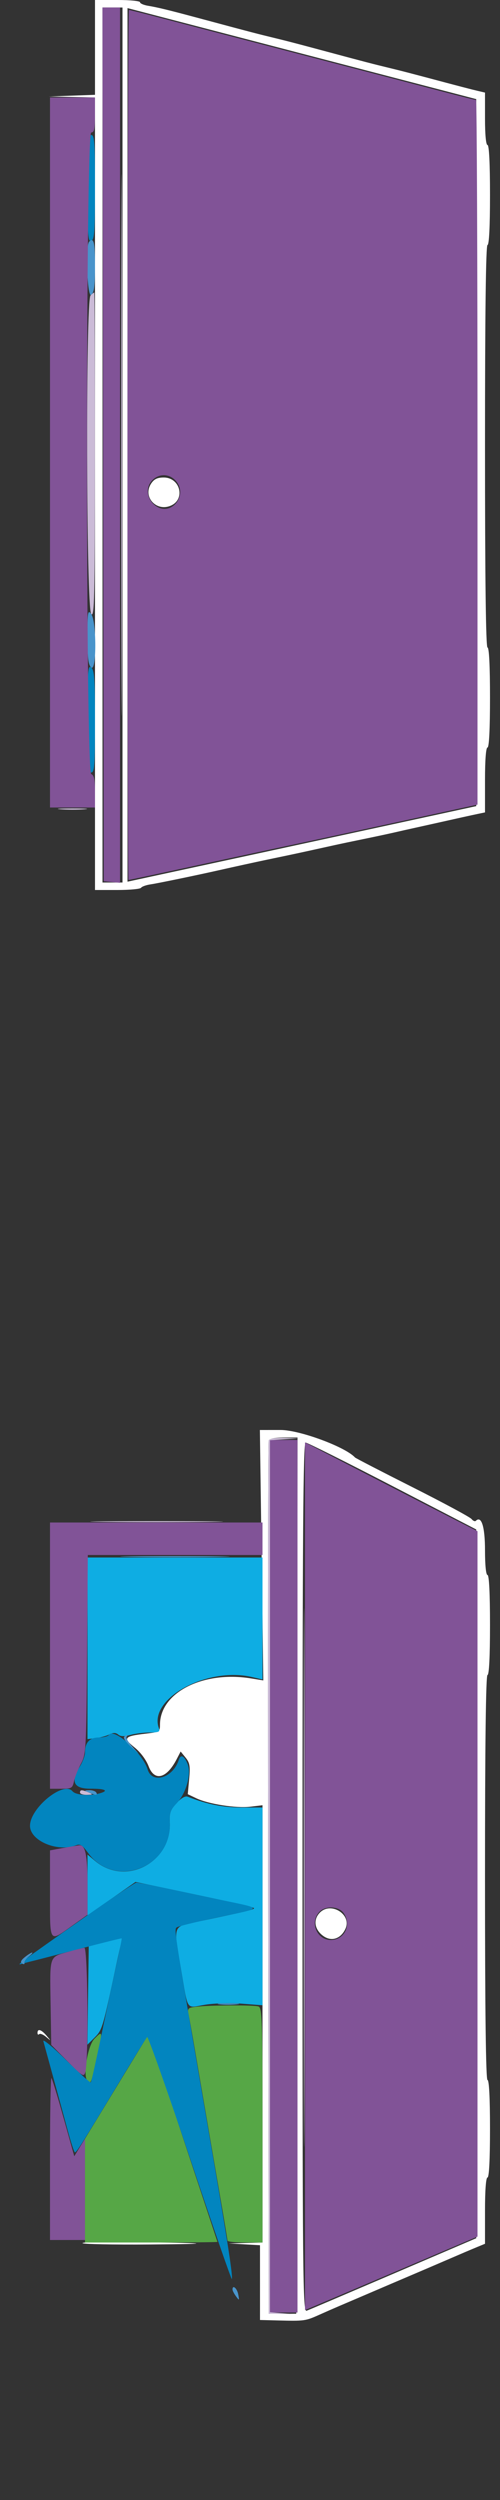 <svg id="svg" version="1.1" width="200" height="1000" xmlns="http://www.w3.org/2000/svg" xmlns:xlink="http://www.w3.org/1999/xlink" style="display: block;"><rect width="100%" height="100%" fill="#333333" stroke="none"/><g id="svgg"><path id="path0" d="M38.000 18.962 L 38.000 37.925 28.750 38.255 L 19.500 38.585 28.750 38.792 L 38.000 39.000 38.000 197.500 L 38.000 356.000 46.941 356.000 C 51.859 356.000,56.129 355.600,56.432 355.110 C 56.734 354.621,58.448 354.006,60.241 353.744 C 63.151 353.318,78.678 350.102,88.000 347.993 C 93.741 346.695,102.216 344.840,106.750 343.890 C 109.088 343.401,112.912 342.599,115.250 342.110 C 119.257 341.270,126.077 339.782,134.000 338.020 C 135.925 337.591,141.100 336.504,145.500 335.603 C 149.900 334.702,155.412 333.523,157.750 332.983 C 160.088 332.442,163.912 331.581,166.250 331.070 C 168.588 330.558,172.637 329.658,175.250 329.070 C 182.859 327.356,188.297 326.155,191.250 325.537 L 194.000 324.962 194.000 311.981 C 194.000 303.994,194.385 299.000,195.000 299.000 C 195.633 299.000,196.000 291.667,196.000 279.000 C 196.000 266.333,195.633 259.000,195.000 259.000 C 194.342 259.000,194.000 231.500,194.000 178.500 C 194.000 125.500,194.342 98.000,195.000 98.000 C 195.633 98.000,196.000 90.667,196.000 78.000 C 196.000 65.333,195.633 58.000,195.000 58.000 C 194.397 58.000,194.000 53.840,194.000 47.519 L 194.000 37.038 191.250 36.394 C 188.482 35.747,183.813 34.527,170.000 30.842 C 165.875 29.742,160.813 28.427,158.750 27.921 C 156.688 27.414,153.313 26.586,151.250 26.079 C 149.188 25.573,144.012 24.223,139.750 23.079 C 135.488 21.936,128.512 20.064,124.250 18.921 C 119.987 17.777,114.813 16.427,112.750 15.921 C 110.688 15.414,107.313 14.586,105.250 14.079 C 103.188 13.573,98.013 12.223,93.750 11.079 C 89.487 9.936,82.513 8.064,78.250 6.921 C 67.262 3.973,62.967 2.933,59.250 2.318 C 57.462 2.023,56.000 1.380,56.000 0.891 C 56.000 0.401,51.950 0.000,47.000 0.000 L 38.000 0.000 38.000 18.962 M49.000 178.000 L 49.000 353.000 45.000 353.000 L 41.000 353.000 41.000 178.000 L 41.000 3.000 45.000 3.000 L 49.000 3.000 49.000 178.000 M137.500 25.821 L 190.500 39.650 190.500 181.050 L 190.500 322.449 159.000 329.290 C 141.675 333.052,110.287 339.852,89.250 344.401 L 51.000 352.673 51.000 177.957 L 51.000 3.241 67.750 7.616 C 76.963 10.023,108.350 18.215,137.500 25.821 M60.429 193.468 C 56.981 198.731,62.599 204.870,68.432 202.213 C 74.250 199.562,72.011 191.000,65.500 191.000 C 62.931 191.000,61.632 191.633,60.429 193.468 M104.640 622.086 L 105.327 672.172 100.413 671.370 C 81.246 668.242,64.000 677.000,64.000 689.862 C 64.000 692.703,63.801 692.827,58.185 693.479 C 49.659 694.468,49.092 695.176,53.795 698.956 C 56.225 700.909,58.454 703.899,59.479 706.584 C 61.804 712.672,66.661 711.424,70.649 703.712 L 72.258 700.600 74.247 703.050 C 75.920 705.111,76.146 706.467,75.671 711.590 L 75.105 717.680 78.509 719.303 C 83.378 721.625,94.426 723.347,100.125 722.672 L 105.000 722.094 105.000 809.547 L 105.000 897.000 98.250 897.193 L 91.500 897.385 97.750 897.740 L 104.000 898.095 104.000 913.048 L 104.000 928.000 111.250 928.183 C 121.730 928.448,122.173 928.388,127.580 925.969 C 130.286 924.758,133.963 923.145,135.750 922.384 C 137.538 921.623,140.575 920.325,142.500 919.500 C 144.425 918.675,147.575 917.325,149.500 916.500 C 151.425 915.675,154.575 914.325,156.500 913.500 C 158.425 912.675,161.463 911.378,163.250 910.619 C 167.388 908.860,172.476 906.679,177.250 904.619 C 185.645 900.995,187.642 900.143,190.750 898.857 L 194.000 897.512 194.000 884.256 C 194.000 876.085,194.384 871.000,195.000 871.000 C 195.632 871.000,196.000 863.833,196.000 851.500 C 196.000 839.167,195.632 832.000,195.000 832.000 C 194.342 832.000,194.000 804.333,194.000 751.000 C 194.000 697.667,194.342 670.000,195.000 670.000 C 195.633 670.000,196.000 662.667,196.000 650.000 C 196.000 637.333,195.633 630.000,195.000 630.000 C 194.401 630.000,194.000 626.041,194.000 620.122 C 194.000 610.690,192.568 606.099,190.325 608.342 C 189.980 608.687,189.203 608.351,188.599 607.596 C 187.994 606.842,177.375 601.118,165.000 594.878 C 152.625 588.638,142.275 583.288,142.000 582.989 C 138.078 578.729,119.823 571.987,112.227 571.993 L 103.954 572.000 104.640 622.086 M118.753 750.250 L 118.500 925.500 113.000 925.500 L 107.500 925.500 107.243 751.500 C 107.102 655.800,107.201 576.938,107.462 576.250 C 107.763 575.458,109.964 575.000,113.471 575.000 L 119.006 575.000 118.753 750.250 M157.000 594.429 L 190.500 611.791 190.500 753.536 L 190.500 895.281 157.429 909.465 C 139.241 917.266,123.603 923.938,122.679 924.293 C 121.111 924.895,121.000 913.456,121.000 750.969 C 121.000 612.443,121.255 577.007,122.250 577.033 C 122.938 577.051,138.575 584.879,157.000 594.429 M128.000 765.000 C 125.211 767.789,125.727 771.728,129.221 774.325 C 132.521 776.778,136.326 775.573,138.188 771.486 C 140.758 765.847,132.445 760.555,128.000 765.000 M15.000 813.167 C 15.000 813.808,15.301 814.032,15.669 813.664 C 16.037 813.297,17.274 813.784,18.419 814.748 C 20.498 816.499,20.498 816.498,18.595 814.250 C 16.515 811.793,15.000 811.337,15.000 813.167 M32.999 897.250 C 32.999 897.663,45.262 897.906,60.250 897.791 C 87.445 897.582,84.324 897.242,50.749 896.757 C 40.986 896.616,32.998 896.837,32.999 897.250 " stroke="none" fill="#ffffff" fill-rule="evenodd"></path><path id="path1" d="M78.186 802.728 C 75.181 803.098,74.924 803.387,75.437 805.818 C 75.749 807.293,76.660 812.325,77.463 817.000 C 78.265 821.675,80.503 834.725,82.435 846.000 C 84.368 857.275,87.081 873.025,88.466 881.000 C 89.850 888.975,90.987 895.837,90.992 896.250 C 90.996 896.663,94.150 897.000,98.000 897.000 L 105.000 897.000 105.000 850.107 C 105.000 808.269,104.829 803.149,103.418 802.607 C 101.732 801.960,83.723 802.046,78.186 802.728 M37.797 815.476 C 35.064 818.209,33.043 830.443,35.001 832.401 C 36.350 833.750,36.403 833.617,38.733 823.000 C 41.127 812.094,41.132 812.140,37.797 815.476 M46.721 834.591 L 34.000 855.500 34.000 876.250 L 34.000 897.000 60.500 897.000 C 75.075 897.000,86.985 896.888,86.967 896.750 C 86.948 896.612,80.748 877.866,73.187 855.091 L 59.441 813.683 46.721 834.591 " stroke="none" fill="#56a746" fill-rule="evenodd"></path><path id="path2" d="M35.000 659.327 L 35.000 695.654 38.250 695.259 C 40.038 695.041,42.497 694.377,43.716 693.781 C 45.324 692.995,46.305 693.008,47.294 693.829 C 48.248 694.621,49.677 694.666,52.071 693.980 C 53.950 693.441,57.450 693.000,59.850 693.000 C 63.448 693.000,64.106 692.718,63.597 691.393 C 59.079 679.618,82.600 666.580,100.750 670.800 L 105.000 671.787 105.000 647.394 L 105.000 623.000 70.000 623.000 L 35.000 623.000 35.000 659.327 M70.590 721.285 C 68.206 723.918,67.722 725.271,67.915 728.755 C 68.815 744.961,50.257 754.660,38.031 744.373 L 35.000 741.822 35.000 753.986 L 35.000 766.149 44.596 759.459 L 54.193 752.768 66.846 755.429 C 94.623 761.270,101.048 762.715,101.567 763.234 C 102.082 763.748,98.249 764.674,79.145 768.648 C 68.930 770.773,69.322 769.678,72.388 787.529 C 75.380 804.952,74.191 803.186,82.059 801.885 C 85.625 801.296,92.182 801.107,96.750 801.462 L 105.000 802.104 105.000 762.552 L 105.000 723.000 96.589 723.000 C 89.111 723.000,82.831 721.738,75.000 718.660 C 74.076 718.297,72.382 719.306,70.590 721.285 M41.500 776.875 L 35.500 778.515 35.229 798.202 L 34.958 817.888 37.895 814.951 C 40.896 811.950,41.121 811.192,46.485 786.000 C 47.363 781.875,48.319 777.712,48.608 776.750 C 49.217 774.727,49.366 774.724,41.500 776.875 " stroke="none" fill="#0eade3" fill-rule="evenodd"></path><path id="path3" d="M35.000 75.469 C 35.000 94.141,35.195 96.862,36.500 96.362 C 37.767 95.875,38.000 92.542,38.000 74.893 C 38.000 56.988,37.785 54.000,36.500 54.000 C 35.213 54.000,35.000 57.052,35.000 75.469 M35.000 287.378 C 35.000 305.931,35.213 309.000,36.500 309.000 C 37.784 309.000,38.000 306.069,38.000 288.622 C 38.000 271.729,37.744 268.032,36.500 267.000 C 35.175 265.900,35.000 268.271,35.000 287.378 M43.500 694.000 C 43.160 694.550,41.349 695.000,39.476 695.000 C 35.825 695.000,34.000 697.022,34.000 701.066 C 34.000 702.275,33.069 704.770,31.932 706.611 C 28.126 712.768,29.459 715.505,36.250 715.475 C 42.156 715.449,43.732 716.302,39.750 717.370 C 35.662 718.465,30.269 718.029,29.000 716.500 C 25.460 712.235,12.000 723.174,12.000 730.316 C 12.000 736.346,23.043 740.992,30.474 738.088 C 32.045 737.474,33.009 738.093,35.204 741.123 C 45.849 755.818,68.958 747.080,67.908 728.755 C 67.704 725.197,68.167 723.968,70.732 721.251 C 74.420 717.346,76.592 709.686,75.113 705.798 C 73.790 702.319,72.283 701.532,71.524 703.924 C 69.221 711.181,60.841 713.750,59.044 707.750 C 57.084 701.206,45.422 690.890,43.500 694.000 M35.000 766.099 C 6.608 786.054,6.358 786.239,8.670 785.557 C 9.864 785.204,11.664 784.725,12.670 784.492 C 13.677 784.258,22.150 782.065,31.500 779.617 C 40.850 777.170,48.580 775.247,48.678 775.345 C 48.776 775.443,48.054 779.118,47.073 783.512 C 46.092 787.905,44.299 796.225,43.089 802.000 C 37.928 826.626,36.633 832.525,36.294 832.949 C 36.097 833.195,31.630 829.145,26.366 823.949 C 21.103 818.752,17.044 815.400,17.346 816.500 C 20.883 829.365,25.201 845.186,27.104 852.250 C 28.401 857.063,29.695 860.984,29.981 860.963 C 30.619 860.919,32.782 857.492,47.004 834.000 C 53.164 823.825,58.496 815.188,58.852 814.807 C 59.209 814.425,66.888 836.137,75.917 863.056 C 84.947 889.974,92.511 911.823,92.726 911.607 C 93.254 911.079,91.066 896.755,85.606 865.000 C 69.374 770.596,69.596 771.992,70.656 770.992 C 71.120 770.555,78.216 768.800,86.424 767.091 C 105.687 763.082,105.516 763.547,89.000 760.100 C 83.775 759.009,74.121 756.965,67.548 755.558 C 60.974 754.151,55.124 753.022,54.548 753.048 C 53.971 753.075,45.175 758.948,35.000 766.099 " stroke="none" fill="#0285bf" fill-rule="evenodd"></path><path id="path4" d="M35.667 96.667 C 34.099 98.235,34.922 119.310,36.500 118.000 C 37.657 117.040,38.000 114.382,38.000 106.378 C 38.000 96.874,37.508 94.826,35.667 96.667 M35.000 254.686 C 35.000 263.305,35.332 266.031,36.500 267.000 C 38.681 268.810,38.651 248.445,36.468 245.559 C 35.149 243.814,35.000 244.739,35.000 254.686 M52.250 622.748 C 62.013 622.912,77.988 622.912,87.750 622.748 C 97.513 622.585,89.525 622.451,70.000 622.451 C 50.475 622.451,42.488 622.585,52.250 622.748 M49.595 694.847 C 49.307 695.313,50.518 697.000,52.286 698.597 L 55.500 701.500 52.736 698.431 C 51.216 696.743,50.278 695.055,50.653 694.681 C 51.027 694.306,51.060 694.000,50.726 694.000 C 50.391 694.000,49.882 694.381,49.595 694.847 M35.500 717.000 C 38.252 718.183,39.231 718.183,38.500 717.000 C 38.160 716.450,36.896 716.032,35.691 716.070 C 33.579 716.138,33.572 716.171,35.500 717.000 M9.948 782.841 C 8.357 784.129,8.032 784.901,8.862 785.415 C 9.515 785.819,9.926 785.697,9.775 785.145 C 9.624 784.593,10.400 783.449,11.500 782.602 C 12.600 781.756,13.212 781.049,12.861 781.032 C 12.509 781.014,11.199 781.828,9.948 782.841 M87.728 801.722 C 89.503 801.943,92.653 801.946,94.728 801.730 C 96.802 801.513,95.350 801.333,91.500 801.328 C 87.650 801.324,85.952 801.501,87.728 801.722 M93.000 915.809 C 93.000 916.254,93.632 917.483,94.405 918.540 C 95.720 920.338,95.777 920.285,95.289 917.731 C 94.823 915.296,93.000 913.765,93.000 915.809 " stroke="none" fill="#4994cb" fill-rule="evenodd"></path><path id="path5" d="M41.247 177.750 L 41.500 352.500 44.750 352.813 L 48.000 353.127 48.000 178.063 L 48.000 3.000 44.497 3.000 L 40.994 3.000 41.247 177.750 M51.000 178.000 C 51.000 273.700,51.171 352.000,51.381 352.000 C 51.590 352.000,64.303 349.277,79.631 345.949 C 94.959 342.621,111.550 339.044,116.500 338.000 C 123.762 336.469,153.120 330.101,186.250 322.871 L 191.000 321.834 191.000 180.917 C 191.000 103.413,190.734 40.000,190.410 40.000 C 190.085 40.000,184.685 38.650,178.410 37.000 C 172.134 35.350,161.825 32.650,155.500 31.000 C 149.175 29.350,138.825 26.650,132.500 25.000 C 126.175 23.350,115.825 20.650,109.500 19.000 C 103.175 17.350,92.825 14.650,86.500 13.000 C 80.175 11.350,69.866 8.650,63.590 7.000 C 57.315 5.350,51.915 4.000,51.590 4.000 C 51.266 4.000,51.000 82.300,51.000 178.000 M20.000 181.000 L 20.000 323.000 29.000 323.000 L 38.000 323.000 38.000 316.607 C 38.000 311.847,37.617 310.067,36.500 309.638 C 34.219 308.763,34.219 53.000,36.500 53.000 C 37.690 53.000,38.000 51.556,38.000 46.000 L 38.000 39.000 29.000 39.000 L 20.000 39.000 20.000 181.000 M70.000 192.000 C 75.690 197.690,68.534 207.016,62.130 202.257 C 58.681 199.693,58.120 194.880,60.941 192.059 C 63.552 189.448,67.423 189.423,70.000 192.000 M108.000 750.500 L 108.000 925.000 113.500 925.000 L 119.000 925.000 119.000 750.500 L 119.000 576.000 113.500 576.000 L 108.000 576.000 108.000 750.500 M122.000 750.497 L 122.000 924.027 125.250 922.665 C 127.037 921.916,142.563 915.302,159.750 907.966 L 191.000 894.629 191.000 753.565 L 191.000 612.500 180.750 607.263 C 175.112 604.383,159.588 596.388,146.250 589.496 L 122.000 576.966 122.000 750.497 M20.000 662.250 L 20.000 715.500 24.475 715.500 C 28.638 715.500,28.996 715.290,29.597 712.500 C 29.953 710.850,31.202 707.700,32.372 705.500 C 34.423 701.645,34.511 700.062,34.812 661.750 L 35.125 622.000 70.062 622.000 L 105.000 622.000 105.000 615.500 L 105.000 609.000 62.500 609.000 L 20.000 609.000 20.000 662.250 M25.250 739.195 L 20.000 740.153 20.000 757.576 C 20.000 777.518,19.585 776.899,28.623 770.449 L 35.000 765.899 35.000 753.884 C 35.000 742.081,34.125 737.883,31.715 738.119 C 31.047 738.184,28.138 738.668,25.250 739.195 M137.443 765.223 C 140.723 769.905,137.831 776.000,132.329 776.000 C 126.760 776.000,123.847 769.037,127.655 764.829 C 130.033 762.201,135.481 762.421,137.443 765.223 M27.000 780.801 C 19.679 782.889,19.920 782.163,20.229 801.224 L 20.500 817.947 27.000 824.506 C 33.074 830.634,33.543 830.914,34.150 828.782 C 35.463 824.177,35.099 778.991,33.750 779.116 C 33.063 779.180,30.025 779.939,27.000 780.801 M20.000 863.333 L 20.000 896.000 27.000 896.000 L 34.000 896.000 33.996 875.750 L 33.993 855.500 31.849 859.000 L 29.705 862.500 25.423 847.154 C 23.068 838.713,20.884 831.551,20.570 831.237 C 20.257 830.923,20.000 845.367,20.000 863.333 " stroke="none" fill="#815397" fill-rule="evenodd"></path><path id="path6" d="M48.489 178.000 C 48.489 274.525,48.606 314.013,48.750 265.750 C 48.893 217.488,48.893 138.513,48.750 90.250 C 48.606 41.988,48.489 81.475,48.489 178.000 M36.200 118.200 C 34.235 120.165,34.494 242.949,36.468 245.559 C 37.764 247.272,37.940 239.841,37.968 182.250 C 37.986 146.363,37.865 117.000,37.700 117.000 C 37.535 117.000,36.860 117.540,36.200 118.200 M24.250 323.735 C 26.862 323.941,31.137 323.941,33.750 323.735 C 36.362 323.529,34.225 323.360,29.000 323.360 C 23.775 323.360,21.637 323.529,24.250 323.735 M107.462 576.250 C 107.201 576.938,107.102 655.800,107.243 751.500 L 107.500 925.500 112.500 925.578 L 117.500 925.656 112.750 925.276 L 108.000 924.895 108.000 750.498 L 108.000 576.100 113.750 575.739 L 119.500 575.378 113.719 575.189 C 109.865 575.063,107.779 575.417,107.462 576.250 M121.489 751.000 C 121.489 846.975,121.606 886.238,121.750 838.250 C 121.894 790.263,121.894 711.738,121.750 663.750 C 121.606 615.763,121.489 655.025,121.489 751.000 M41.318 608.749 C 53.317 608.909,72.667 608.909,84.318 608.749 C 95.968 608.589,86.150 608.458,62.500 608.458 C 38.850 608.459,29.318 608.590,41.318 608.749 M32.000 717.000 C 32.000 717.550,33.237 717.968,34.750 717.930 C 37.187 717.867,37.272 717.762,35.500 717.000 C 32.769 715.826,32.000 715.826,32.000 717.000 " stroke="none" fill="#cbbbd7" fill-rule="evenodd"></path></g></svg>
